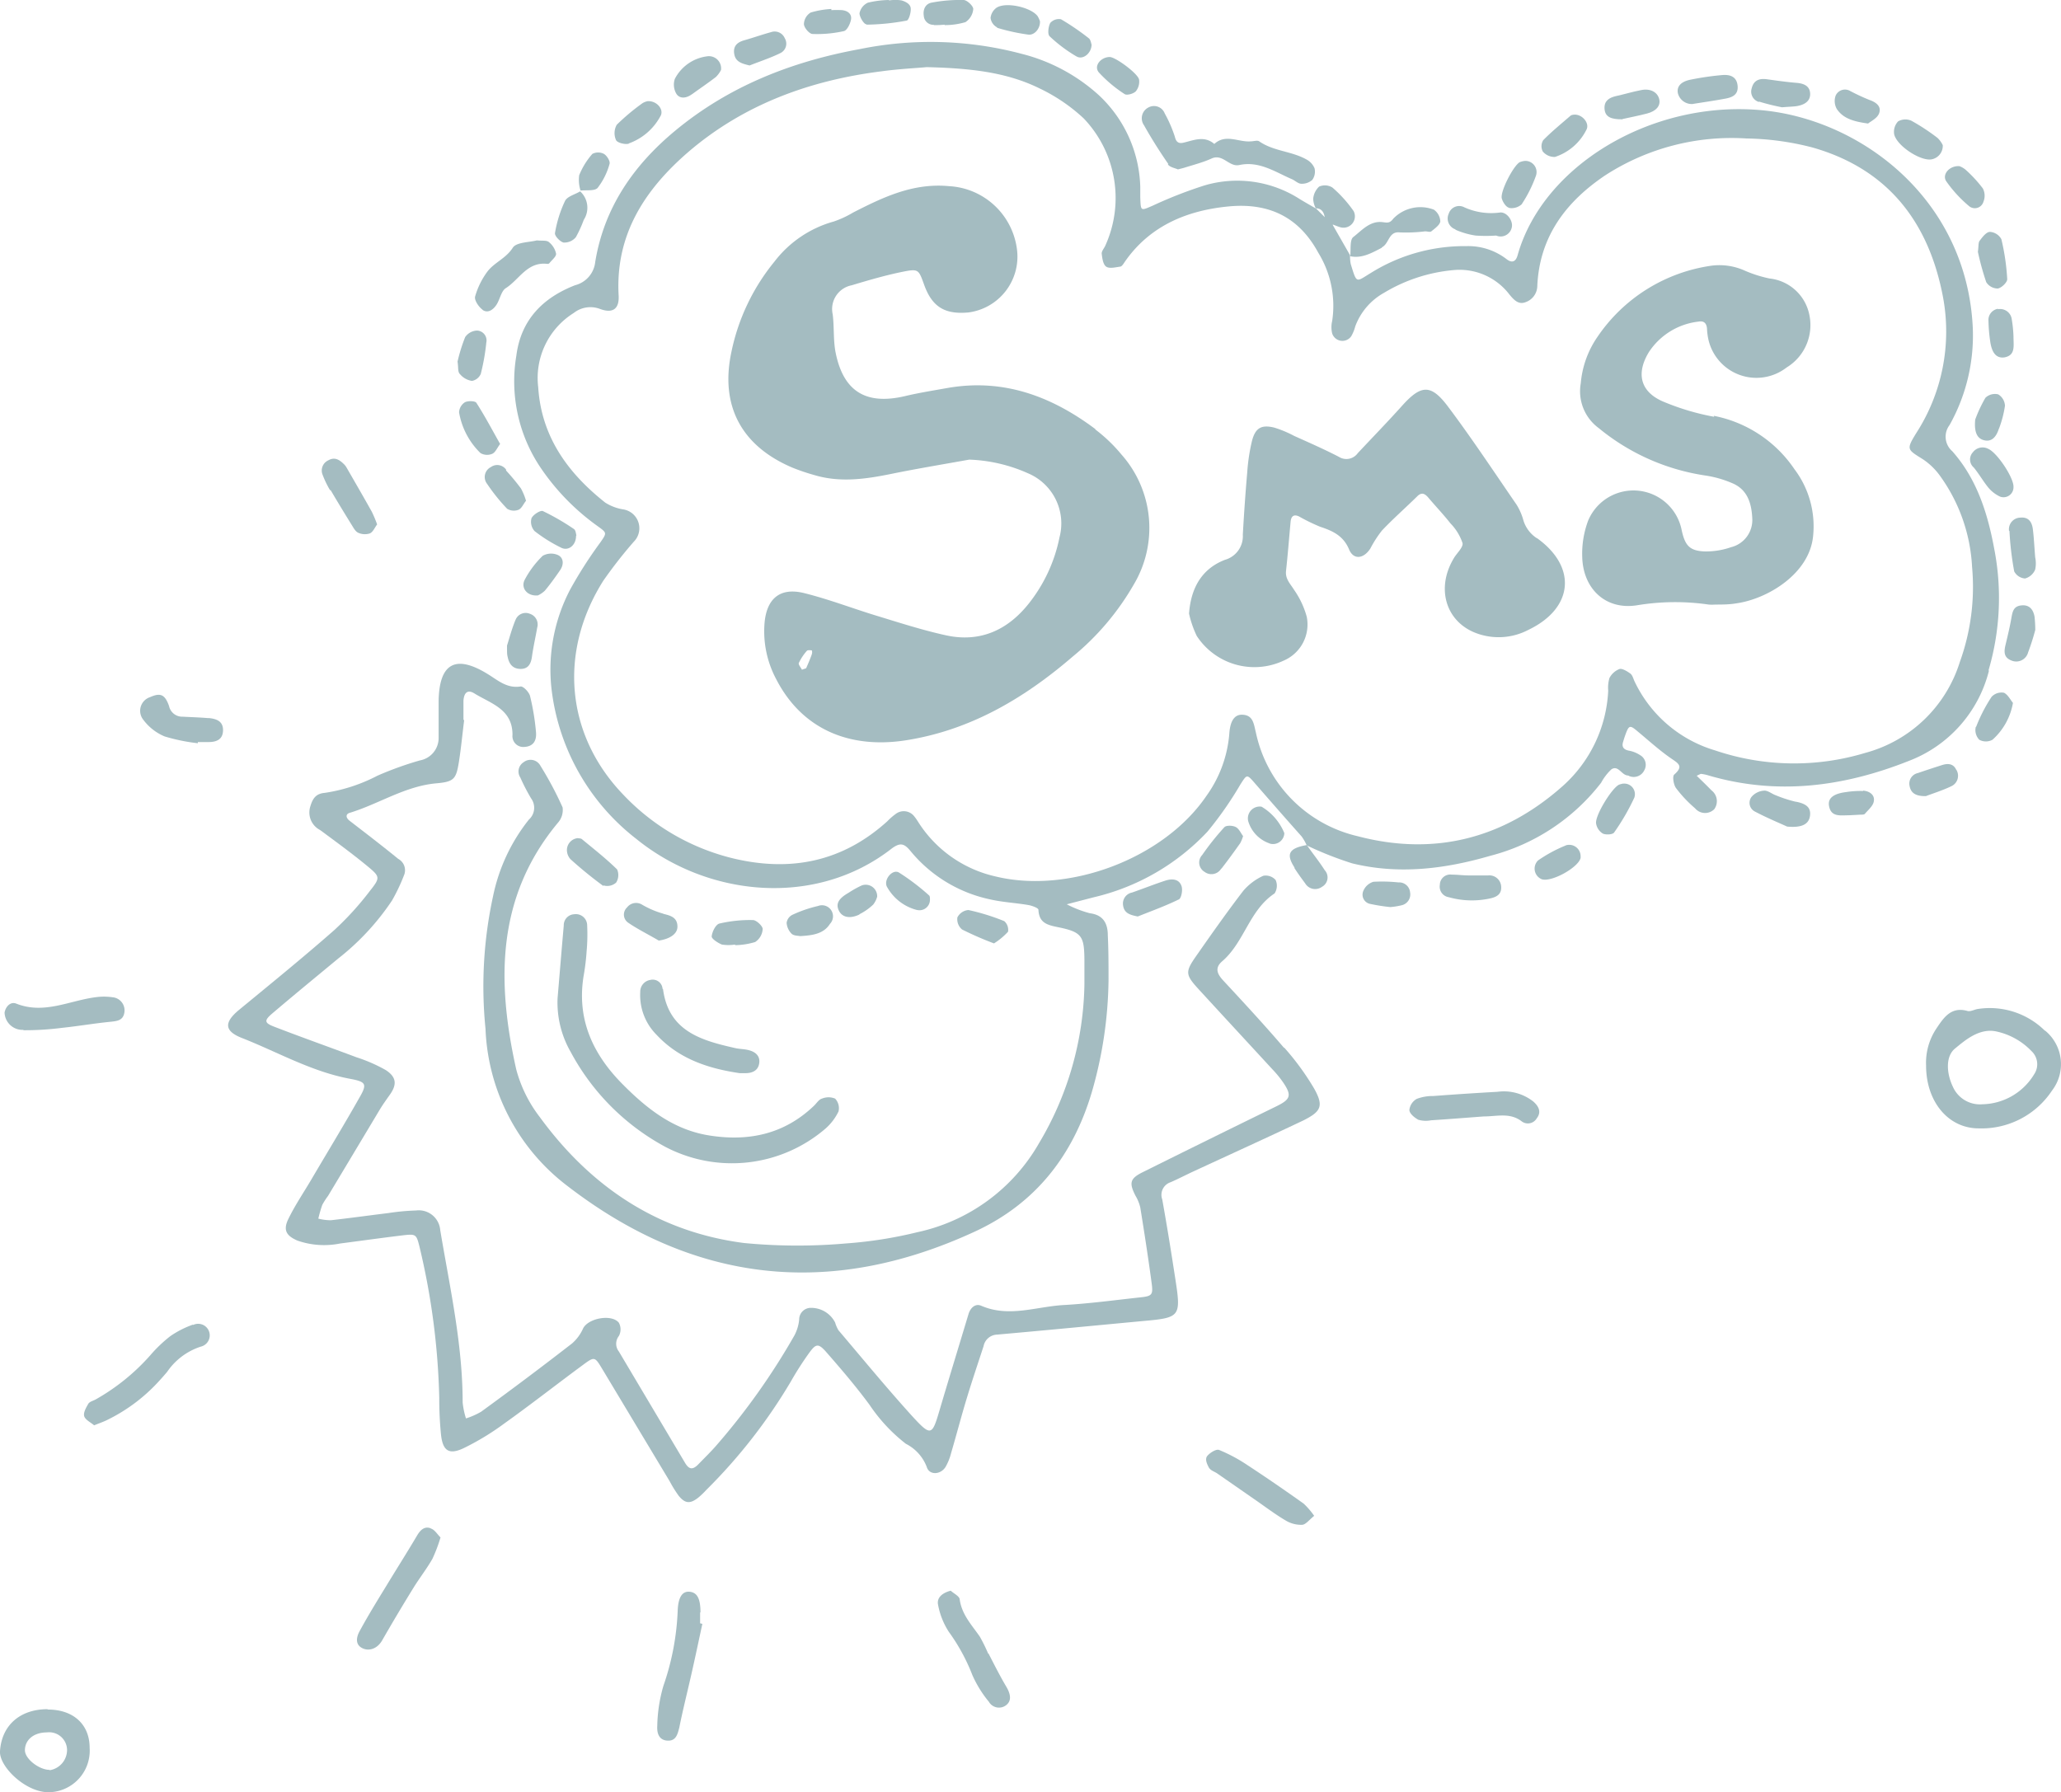 <svg xmlns="http://www.w3.org/2000/svg" xmlns:xlink="http://www.w3.org/1999/xlink" viewBox="0 0 229.91 199.95"><defs><style>.cls-1{fill:none;}.cls-2{clip-path:url(#clip-path);}.cls-3{fill:#a4bcc1;}</style><clipPath id="clip-path"><rect class="cls-1" width="229.91" height="199.95"/></clipPath></defs><title>edu11</title><g id="Слой_2" data-name="Слой 2"><g id="Слой_1-2" data-name="Слой 1"><g class="cls-2"><path class="cls-3" d="M221.84,74.74a28.59,28.59,0,0,0,.62-13.52c-.74-4-1.95-7.8-4.68-10.88a2.14,2.14,0,0,1-.3-2.92,20.45,20.45,0,0,0,2.59-10.84c-.68-14.52-12.71-23.42-23.85-24.31-12.16-1-24.15,6.28-26.93,16.22-.21.73-.63.88-1.23.42a7,7,0,0,0-4.45-1.45,19.7,19.7,0,0,0-10.7,3c-1.66,1-1.54,1.25-2.23-1a4.44,4.44,0,0,1-.08-.94l0,0,0,0s0,0,0-.05h0l-1.92-3.36-.51-.51.51.51,0,0h0l0-.06c.3.11.59.24.9.32A1.27,1.27,0,0,0,151,23.55a14.1,14.1,0,0,0-2.37-2.63,1.59,1.59,0,0,0-1.48-.1,2.11,2.11,0,0,0-.66,1.36,2.45,2.45,0,0,0,.29,1.06c.64,0,.9.43,1,1l.48.47h0l-.48-.48-.06-.06.06.06-1-1,0,0h0l.06.06c-.62-.36-1.24-.71-1.85-1.08a12.88,12.88,0,0,0-10.6-1.53,48.41,48.41,0,0,0-5.79,2.26c-1.37.59-1.34.65-1.4-.91,0-.4,0-.8,0-1.2a14.53,14.53,0,0,0-4.62-10.21A20.09,20.09,0,0,0,113.95,6,39.55,39.55,0,0,0,95.9,5.48C88.3,6.87,81.3,9.62,75.3,14.6c-4.64,3.85-7.91,8.58-8.9,14.62a3,3,0,0,1-2.24,2.6c-3.59,1.39-6.05,3.86-6.56,7.86a17.24,17.24,0,0,0,2.76,12.58,25.66,25.66,0,0,0,6.35,6.47c1,.73,1,.72.25,1.8a47.84,47.84,0,0,0-3.35,5.23,19.23,19.23,0,0,0-2.08,11.16A24.81,24.81,0,0,0,71,93.61c8,6.48,20,7.66,28.46,1.07,1-.75,1.44-.54,2.12.28a15.69,15.69,0,0,0,8.86,5.38c1.39.32,2.85.39,4.26.63.42.07,1.13.33,1.14.53.07,1.49,1,1.7,2.21,1.95,2.66.54,2.9,1,2.92,3.71,0,.88,0,1.76,0,2.64a35.62,35.62,0,0,1-5.08,17.77,20.61,20.61,0,0,1-13.54,9.9,47.58,47.58,0,0,1-8,1.26A62,62,0,0,1,83,138.68c-9.64-1.24-17.13-6.3-22.8-14.07a15,15,0,0,1-2.62-5.33c-2.18-9.76-2.22-19.22,4.66-27.49a2.14,2.14,0,0,0,.52-1.71,38.94,38.94,0,0,0-2.47-4.64,1.25,1.25,0,0,0-1.88-.4,1.22,1.22,0,0,0-.37,1.7,21.93,21.93,0,0,0,1.21,2.34A1.77,1.77,0,0,1,59,91.44,20.23,20.23,0,0,0,55,100a47.32,47.32,0,0,0-.84,14.78,23.12,23.12,0,0,0,9.13,17.53c14.1,10.87,29.31,12.57,45.49,5.08,6.73-3.12,10.9-8.45,13-15.49a46.63,46.63,0,0,0,1.88-12.53c0-1.68,0-3.36-.08-5,0-1.31-.48-2.29-2-2.48a12.33,12.33,0,0,1-2.58-1l3-.78a25.28,25.28,0,0,0,12.7-7.33,39.75,39.75,0,0,0,3.68-5.28c.72-1.11.7-1.16,1.6-.12,1.74,2,3.49,4,5.22,5.94a5.6,5.6,0,0,1,.57,1,39,39,0,0,0,5.06,2c5.18,1.27,10.32.64,15.38-.83a22.83,22.83,0,0,0,12.4-8.16,5.85,5.85,0,0,1,1.15-1.5c.77-.5,1.13.66,1.83.69.07,0,.15.07.22.09a1.31,1.31,0,0,0,1.62-.68,1.24,1.24,0,0,0-.47-1.68,3.37,3.37,0,0,0-1.3-.51c-.62-.14-.76-.49-.59-1,.09-.31.19-.61.3-.91.35-.93.49-.93,1.3-.24,1.21,1,2.41,2.1,3.71,3,.8.56,1.49.87.38,1.83-.22.19-.07,1.13.2,1.5a14.24,14.24,0,0,0,2.13,2.26,1.45,1.45,0,0,0,2.14.1,1.52,1.52,0,0,0-.32-2.11c-.51-.53-1-1-1.64-1.62.36-.16.43-.22.5-.21a4.49,4.49,0,0,1,.7.14c7.7,2.29,15.16,1.32,22.5-1.6a14.56,14.56,0,0,0,8.89-10M208.07,84a27.45,27.45,0,0,1-16.75-.28,14.5,14.5,0,0,1-9-7.74c-.13-.29-.22-.66-.45-.83s-.88-.61-1.21-.51a2.14,2.14,0,0,0-1.12,1,3.83,3.83,0,0,0-.14,1.42,15.21,15.21,0,0,1-5.19,10.74c-6.58,5.79-14.26,7.73-22.77,5.49a15.09,15.09,0,0,1-11.34-11.55c-.24-.94-.28-2-1.58-2-.82,0-1.3.71-1.39,2.15a13.76,13.76,0,0,1-2.54,6.89c-4.75,7-15.35,11-23.55,9a13.81,13.81,0,0,1-8.34-5.66c-.23-.33-.42-.68-.68-1a1.48,1.48,0,0,0-2.14-.28,6.89,6.89,0,0,0-.9.79c-5,4.53-10.79,5.67-17.19,4.14a24.91,24.91,0,0,1-12.29-7.14c-6.39-6.66-7.21-15.9-2.2-23.84a51,51,0,0,1,3.39-4.34,2.13,2.13,0,0,0-1.18-3.62,5.29,5.29,0,0,1-2-.76c-4.17-3.3-7.12-7.36-7.47-12.86A8.55,8.55,0,0,1,64,34.92a3,3,0,0,1,2.91-.46c1.46.55,2.19,0,2.1-1.51-.38-6.79,2.94-11.82,7.78-16,6.19-5.31,13.59-8,21.59-9,1.9-.26,3.81-.35,5-.46,4.8.12,8.87.54,12.6,2.38a19.52,19.52,0,0,1,4.91,3.34,12.86,12.86,0,0,1,2.39,14.24c-.14.29-.41.59-.38.86.06.51.15,1.2.5,1.44s1,.08,1.54,0c.19,0,.37-.29.5-.49,2.8-4.08,7-5.79,11.62-6.23s7.9,1.29,10,5.17a11.3,11.3,0,0,1,1.55,7.6,3,3,0,0,0,0,1.41,1.2,1.2,0,0,0,2.12.31,4.36,4.36,0,0,0,.45-1.1,7.09,7.09,0,0,1,3.21-3.75,18.12,18.12,0,0,1,7.92-2.55,7,7,0,0,1,6.08,2.75c.5.6,1,1.14,1.77.85a1.94,1.94,0,0,0,1.33-1.82c.25-5.52,3.21-9.4,7.58-12.34a25.94,25.94,0,0,1,15.76-4.11,30.89,30.89,0,0,1,7.34,1c8.42,2.39,13,8.32,14.58,16.71a20.91,20.91,0,0,1-3,15.18c-1.11,1.81-1,1.8.71,2.87a7.4,7.4,0,0,1,1.89,1.79,19,19,0,0,1,3.64,10.25,24.67,24.67,0,0,1-1.37,10.62A15.17,15.17,0,0,1,208.07,84"/><path class="cls-3" d="M143.24,116.91c-2.18-2.55-4.45-5-6.75-7.48-.75-.79-1-1.47-.12-2.21,2.44-2.12,3-5.68,5.81-7.54a1.57,1.57,0,0,0,.12-1.5,1.48,1.48,0,0,0-1.38-.47,6.42,6.42,0,0,0-2.24,1.69c-1.84,2.4-3.59,4.89-5.32,7.37-1.15,1.66-1.1,2,.29,3.53,2.75,3,5.53,6,8.29,9a12,12,0,0,1,1.21,1.48c1,1.48.8,1.89-.85,2.69q-7.43,3.63-14.83,7.31c-1.43.71-1.53,1.2-.8,2.63a4.66,4.66,0,0,1,.53,1.3c.46,2.84.9,5.68,1.28,8.53.16,1.22,0,1.37-1.24,1.5-2.86.31-5.71.7-8.58.86-3.06.17-6.11,1.42-9.2.08-.64-.28-1.2.2-1.42.93-1.08,3.59-2.18,7.17-3.24,10.76-.82,2.79-.95,2.9-3,.67-2.84-3.13-5.53-6.4-8.27-9.63a3.72,3.72,0,0,1-.37-.86,3,3,0,0,0-2.84-1.63,1.3,1.3,0,0,0-1.17,1.3,4.73,4.73,0,0,1-.53,1.77,75.77,75.77,0,0,1-8.73,12.3c-.63.72-1.32,1.39-2,2.09s-1.08.5-1.5-.22l-7.35-12.37a1.4,1.4,0,0,1,0-1.74,1.57,1.57,0,0,0,0-1.47c-.79-1-3.42-.53-4,.64a4.75,4.75,0,0,1-1.22,1.66q-5,3.88-10.16,7.63a8.26,8.26,0,0,1-1.68.74,8.9,8.9,0,0,1-.37-1.78c0-6.51-1.43-12.84-2.5-19.22a2.4,2.4,0,0,0-2.69-2.2,25.29,25.29,0,0,0-3.1.29c-2.14.26-4.28.56-6.42.8a5.76,5.76,0,0,1-1.39-.18,14.36,14.36,0,0,1,.44-1.53,7.75,7.75,0,0,1,.64-1q2.9-4.83,5.79-9.66c.33-.54.7-1.06,1.07-1.58.84-1.16.81-2-.41-2.8a17.53,17.53,0,0,0-3.27-1.43c-3.06-1.15-6.15-2.24-9.2-3.42-1.09-.42-1.11-.69-.21-1.46,2.43-2.07,4.91-4.1,7.37-6.14a27.87,27.87,0,0,0,6-6.47,20.57,20.57,0,0,0,1.33-2.8,1.44,1.44,0,0,0-.64-1.85C42.67,94.39,40.85,93,39,91.57c-.42-.32-.47-.73,0-.88,3.29-1,6.2-3,9.72-3.3,1.91-.17,2.16-.48,2.46-2.31.25-1.57.4-3.16.6-4.75H51.7c0-.72,0-1.44,0-2.16.07-.93.49-1.26,1.23-.8,1.82,1.13,4.25,1.73,4.24,4.62a1.21,1.21,0,0,0,1.36,1.34c.87-.06,1.36-.59,1.26-1.67a26.75,26.75,0,0,0-.66-4c-.11-.44-.75-1.11-1.06-1.07-1.55.24-2.56-.72-3.7-1.41C50.81,73,49,74,48.93,78.21c0,1.36,0,2.72,0,4.08a2.54,2.54,0,0,1-2.1,2.55,37.73,37.73,0,0,0-4.72,1.7,18.59,18.59,0,0,1-5.89,1.92c-1,.08-1.35.66-1.6,1.5a2.2,2.2,0,0,0,1.08,2.64c1.8,1.33,3.61,2.65,5.33,4.07,1.36,1.13,1.4,1.26.27,2.68a33.62,33.62,0,0,1-4,4.41c-3.48,3.06-7.1,6-10.66,8.93-1.66,1.39-1.62,2.34.33,3.11,4,1.57,7.77,3.76,12.08,4.56,1.83.34,1.93.59,1,2.18-1.73,3.06-3.56,6.06-5.34,9.09-.85,1.44-1.8,2.84-2.53,4.34-.62,1.25-.27,1.89,1,2.44a9,9,0,0,0,4.73.33c2.3-.3,4.59-.62,6.89-.9,1.6-.19,1.64-.18,2,1.27A80.12,80.12,0,0,1,49,155.94a40.39,40.39,0,0,0,.19,4.07c.19,1.85.88,2.34,2.53,1.56a29,29,0,0,0,4.49-2.72c3-2.14,5.89-4.41,8.85-6.59,1.27-.94,1.3-.89,2.12.47l7.53,12.54a13.37,13.37,0,0,0,1,1.61c.73.9,1.3.92,2.23.17a9.66,9.66,0,0,0,.86-.83,60.25,60.25,0,0,0,9.41-12.07,35.43,35.43,0,0,1,2.07-3.23c.73-1,1-1.07,1.85-.12,1.68,1.92,3.35,3.87,4.86,5.92a18.65,18.65,0,0,0,4.06,4.36,4.82,4.82,0,0,1,2.33,2.58c.27.94,1.54.9,2.1,0a6.07,6.07,0,0,0,.62-1.55c.61-2.07,1.15-4.16,1.78-6.22.58-1.91,1.22-3.8,1.84-5.7a1.59,1.59,0,0,1,1.5-1.29c5.41-.48,10.81-1,16.22-1.51,4.19-.37,4.32-.47,3.69-4.58-.46-3-.94-6-1.48-9a1.48,1.48,0,0,1,.93-1.91c.88-.38,1.73-.83,2.6-1.23,4.06-1.88,8.13-3.73,12.18-5.65,2-1,2.33-1.6,1.26-3.53a28.83,28.83,0,0,0-3.37-4.62"/><path class="cls-3" d="M62.89,103.25c-.24,2.7-.46,5.4-.69,8.11a11.06,11.06,0,0,0,1.46,6,25.9,25.9,0,0,0,10.5,10.56,16,16,0,0,0,17.92-2A6,6,0,0,0,93.54,124a1.55,1.55,0,0,0-.38-1.43,1.91,1.91,0,0,0-1.47,0c-.34.09-.59.51-.88.79-3.25,3.12-7.16,4-11.5,3.35-4.11-.59-7.15-3-9.94-5.83-3.32-3.38-5.08-7.31-4.24-12.15a25.23,25.23,0,0,0,.31-2.61,20.8,20.8,0,0,0,.06-2.87A1.26,1.26,0,0,0,64.06,102a1.22,1.22,0,0,0-1.17,1.27"/><path class="cls-3" d="M228.12,115a8.75,8.75,0,0,0-7.49-2.43c-.39.06-.82.32-1.16.22-1.82-.51-2.64.74-3.44,1.93a6.88,6.88,0,0,0-1.17,4.17c0,4,2.46,7,5.87,7a9.42,9.42,0,0,0,8.18-4.22,4.84,4.84,0,0,0-.79-6.7m-1.22,4.91a6.9,6.9,0,0,1-5.75,3.32,3.3,3.3,0,0,1-3.3-1.95c-.71-1.48-.85-3.38.24-4.27s2.7-2.32,4.62-1.9a7.66,7.66,0,0,1,3.91,2.19,2,2,0,0,1,.27,2.62"/><path class="cls-3" d="M5.31,190.69c-3.12,0-5.13,1.84-5.31,4.69-.11,1.75,3,4.74,5.63,4.57A4.64,4.64,0,0,0,10,195c0-2.63-1.84-4.28-4.69-4.27m.23,6.73c-1.17,0-2.75-1.22-2.76-2.18,0-1.18,1-2,2.45-2a2,2,0,0,1,2.25,1.9,2.29,2.29,0,0,1-1.95,2.32"/><path class="cls-3" d="M130.28,18.34c.23.33.8.41,1.12.56.38-.1.62-.15.85-.23,1-.31,2-.57,2.94-1,1.24-.53,1.93,1,3.07.74,2.21-.47,4,.78,5.83,1.57.37.15.7.51,1.06.52a1.74,1.74,0,0,0,1.24-.43,1.58,1.58,0,0,0,.25-1.3,2,2,0,0,0-.94-1c-1.64-.91-3.65-.9-5.23-2-.21-.15-.62,0-.94,0-1.36.12-2.79-.88-4.07.29-1.1-.94-2.25-.43-3.4-.15-.53.13-.85,0-1-.65a14.49,14.49,0,0,0-1.13-2.6,1.28,1.28,0,0,0-1.8-.68,1.35,1.35,0,0,0-.51,2c.83,1.48,1.74,2.92,2.71,4.32"/><path class="cls-3" d="M73.91,110.33a1.1,1.1,0,0,0-1.37-1,1.33,1.33,0,0,0-1.12,1.36,6.26,6.26,0,0,0,1.84,4.78c2.54,2.72,5.85,3.76,9.26,4.26h.63c.82,0,1.46-.32,1.55-1.17s-.55-1.27-1.32-1.43c-.47-.1-1-.1-1.42-.21-3.77-.85-7.39-1.89-8-6.58"/><path class="cls-3" d="M21.51,147.79A10.77,10.77,0,0,0,19,149.07a15.41,15.41,0,0,0-2.24,2.14,23.6,23.6,0,0,1-6.1,4.93c-.28.15-.67.24-.81.48-.25.43-.58,1-.45,1.4s.75.69,1.1,1c.62-.25,1.07-.4,1.5-.62a19.15,19.15,0,0,0,5.54-4.1q.57-.61,1.11-1.25a7.25,7.25,0,0,1,3.75-2.81,1.29,1.29,0,1,0-.85-2.42"/><path class="cls-3" d="M78.14,179.88c0-1.55-.38-2.2-1.19-2.29s-1.29.56-1.35,2.09A28.93,28.93,0,0,1,74,188.1a17.06,17.06,0,0,0-.68,4.46c-.07,1.15.45,1.66,1.27,1.64s1-.71,1.19-1.47c.4-2,.91-4,1.36-6,.42-1.85.81-3.71,1.21-5.56l-.25-.06c0-.4,0-.8,0-1.2"/><path class="cls-3" d="M48.05,170.51c-.68-.26-1.15.17-1.52.8-1.13,1.91-2.32,3.78-3.47,5.68-1,1.63-2,3.26-2.91,4.93-.56,1-.38,1.69.35,2s1.59,0,2.11-.87q1.72-3,3.53-5.93c.67-1.08,1.46-2.09,2.09-3.19a16.88,16.88,0,0,0,.91-2.4c-.37-.37-.66-.88-1.09-1"/><path class="cls-3" d="M171.05,122.9a5.31,5.31,0,0,0-4-1.09q-3.58.2-7.15.47a5,5,0,0,0-1.86.32,1.63,1.63,0,0,0-.82,1.23c0,.41.59.88,1,1.1a3,3,0,0,0,1.41.06c2-.13,4-.29,5.87-.43,1.49,0,2.93-.46,4.24.54a1.14,1.14,0,0,0,1.68-.32c.57-.72.21-1.37-.37-1.88"/><path class="cls-3" d="M110.25,184.53a18.52,18.52,0,0,0-.94-1.92c-.89-1.3-2-2.43-2.25-4.14,0-.39-.71-.7-1-1-1,.26-1.59.82-1.41,1.6a8.29,8.29,0,0,0,1.2,3,21.24,21.24,0,0,1,2.61,4.79,12.7,12.7,0,0,0,1.85,3,1.3,1.3,0,0,0,1.89.41c.64-.46.59-1.19.05-2.1-.72-1.21-1.35-2.48-2-3.73"/><path class="cls-3" d="M2.62,114.94a32.28,32.28,0,0,0,4.26-.26c1.81-.19,3.61-.5,5.42-.68.77-.08,1.45-.14,1.58-1.07a1.47,1.47,0,0,0-1.34-1.67,6.75,6.75,0,0,0-1.89,0c-2.93.38-5.74,1.94-8.84.71-.63-.25-1.18.32-1.3,1a2,2,0,0,0,2.1,1.93"/><path class="cls-3" d="M145.42,167.75c-2.07-1.47-4.16-2.91-6.28-4.3a17.65,17.65,0,0,0-3.14-1.68c-.32-.13-1,.29-1.31.65s-.05.9.14,1.27.61.47.94.69l4.32,3c1.11.77,2.19,1.59,3.35,2.27a3.31,3.31,0,0,0,1.79.47c.41,0,.8-.54,1.37-1a8.43,8.43,0,0,0-1.19-1.38"/><path class="cls-3" d="M53.81,34.56c.61.44,1.21,0,1.58-.57s.52-1.49,1-1.82c1.53-.95,2.41-3,4.67-2.73a.28.28,0,0,0,.22-.07c.28-.36.8-.76.75-1.08A2.25,2.25,0,0,0,61.22,27c-.26-.21-.75-.12-1.34-.18-.82.22-2.28.19-2.68.82-.77,1.21-2.09,1.65-2.86,2.7A8.64,8.64,0,0,0,53,33.08c-.11.4.4,1.17.84,1.48"/><path class="cls-3" d="M23.24,80.12c-.95-.08-1.9-.11-2.85-.16a1.5,1.5,0,0,1-1.53-1.18c-.47-1.35-1-1.5-2.12-1A1.6,1.6,0,0,0,16,80.32a5.69,5.69,0,0,0,2.36,1.84,20.54,20.54,0,0,0,3.71.76l0-.13h1.19c.88,0,1.61-.28,1.62-1.32s-.78-1.28-1.61-1.36"/><path class="cls-3" d="M154.16,27.59c.83-.43.73-1.81,2-1.66a17.52,17.52,0,0,0,2.82-.12c.24,0,.56.12.69,0,.39-.32.95-.71,1-1.11a1.68,1.68,0,0,0-.72-1.31,4.2,4.2,0,0,0-4.52,1c-.39.53-.67.46-1.15.4-1.45-.2-2.35.91-3.31,1.65-.42.32-.26,1.39-.35,2.15,1.32.26,2.36-.35,3.51-.94"/><path class="cls-3" d="M36.87,54.66c.76,1.3,1.55,2.59,2.34,3.87.21.33.42.75.73.9a1.8,1.8,0,0,0,1.32.08c.36-.16.55-.67.81-1a13.87,13.87,0,0,0-.6-1.43c-.93-1.66-1.88-3.3-2.83-4.95a1.76,1.76,0,0,0-.3-.37c-.48-.47-1-.8-1.7-.41A1.25,1.25,0,0,0,36,53a10.82,10.82,0,0,0,.83,1.71"/><path class="cls-3" d="M200.32,89.45a14.83,14.83,0,0,1-2.22-.72c-.45-.16-.89-.55-1.31-.52a2,2,0,0,0-1.38.67,1.09,1.09,0,0,0,.35,1.66c1.33.7,2.72,1.28,3.6,1.68,1.7.16,2.43-.3,2.55-1.2s-.38-1.35-1.59-1.58"/><path class="cls-3" d="M162.36,25.63a8.72,8.72,0,0,0,2.25.65,16.17,16.17,0,0,0,2.29,0,1.27,1.27,0,0,0,1.76-1c.1-.73-.63-1.71-1.41-1.56a7.29,7.29,0,0,1-3.9-.59,1.22,1.22,0,0,0-1.74.71,1.28,1.28,0,0,0,.75,1.75"/><path class="cls-3" d="M67.31,98.78a1.48,1.48,0,0,0,1.42-.31A1.56,1.56,0,0,0,68.84,97c-1.23-1.21-2.6-2.28-3.93-3.38-.11-.09-.3-.08-.46-.11A1.34,1.34,0,0,0,63.25,95a1.54,1.54,0,0,0,.38.85,45.48,45.48,0,0,0,3.68,3"/><path class="cls-3" d="M160.62,98.71a1.19,1.19,0,0,0,1,1.39,9.47,9.47,0,0,0,4.72.11c.7-.17,1.18-.51,1.12-1.3A1.32,1.32,0,0,0,166,97.67c-.71,0-1.43,0-2.15,0v0c-.64,0-1.27-.09-1.91-.09a1.16,1.16,0,0,0-1.32,1.09"/><path class="cls-3" d="M131.49,100.36c.29-.14.45-1,.33-1.44-.24-.83-1-.92-1.76-.69-1.27.41-2.51.91-3.78,1.35a1.25,1.25,0,0,0-1,1.41c.11.9.78,1.09,1.64,1.26,1.53-.61,3.08-1.17,4.55-1.89"/><path class="cls-3" d="M224.16,59.25a34.54,34.54,0,0,0,.53,4.5,1.48,1.48,0,0,0,1.21.79,1.7,1.7,0,0,0,1.13-1,3.3,3.3,0,0,0,0-1.37c-.1-1.23-.14-2.19-.26-3.13-.1-.79-.47-1.38-1.39-1.29a1.3,1.3,0,0,0-1.27,1.46"/><path class="cls-3" d="M188.88,11.59c1.26-.2,2.44-.37,3.61-.59.74-.14,1.41-.42,1.35-1.36s-.64-1.34-1.67-1.27a31.35,31.35,0,0,0-3.54.51c-1.11.21-1.6.76-1.46,1.51a1.6,1.6,0,0,0,1.7,1.21"/><path class="cls-3" d="M220.84,26.85c-.17.22-.11.61-.2,1.25a30.28,30.28,0,0,0,.93,3.38,1.53,1.53,0,0,0,1.29.71c.42-.07,1.07-.7,1.05-1.05a25.17,25.17,0,0,0-.65-4.45,1.57,1.57,0,0,0-1.27-.82c-.41,0-.85.58-1.16,1"/><path class="cls-3" d="M57.51,69.15c-.45,1.09-.74,2.24-.95,2.87,0,.79,0,1,.07,1.26.15.77.54,1.33,1.41,1.35s1.19-.55,1.3-1.36c.15-1.09.4-2.17.59-3.26a1.25,1.25,0,0,0-.82-1.53,1.21,1.21,0,0,0-1.6.68"/><path class="cls-3" d="M220.18,52.16c.55.67,1,1.45,1.52,2.11a3.79,3.79,0,0,0,1.42,1.14,1.11,1.11,0,0,0,1.49-1.08c.05-1-1.8-3.81-2.81-4.25a1.35,1.35,0,0,0-1.72.38,1.18,1.18,0,0,0,.1,1.7"/><path class="cls-3" d="M55.79,49.53c-.9-1.59-1.71-3.13-2.65-4.59-.14-.22-.94-.24-1.28-.06A1.42,1.42,0,0,0,51.21,46a8.27,8.27,0,0,0,2.39,4.55,1.47,1.47,0,0,0,1.31.08c.35-.15.55-.66.88-1.1"/><path class="cls-3" d="M226.25,72.76a25.41,25.41,0,0,0,.79-2.48,13.89,13.89,0,0,0-.08-1.47c-.14-.8-.57-1.35-1.44-1.27s-1,.62-1.13,1.33c-.17,1-.41,2-.65,3-.18.75-.28,1.45.61,1.81a1.37,1.37,0,0,0,1.9-.93"/><path class="cls-3" d="M215.4,17.79a1.53,1.53,0,0,0,1.32-1.6,2.79,2.79,0,0,0-.58-.8,23.3,23.3,0,0,0-2.92-1.92,1.65,1.65,0,0,0-1.48.07,1.7,1.7,0,0,0-.44,1.44c.29,1.27,2.84,2.95,4.09,2.81"/><path class="cls-3" d="M181.08,87.42a2.87,2.87,0,0,0-.46.12c-.79.34-2.73,3.48-2.57,4.35A1.62,1.62,0,0,0,178.8,93c.34.16,1.1.12,1.26-.12A25.05,25.05,0,0,0,182.31,89a1.18,1.18,0,0,0-1.23-1.57"/><path class="cls-3" d="M74,101.94a10,10,0,0,1-2.36-1,1.27,1.27,0,0,0-1.7.31,1.09,1.09,0,0,0,.13,1.69c1.08.74,2.27,1.32,3.42,2,1.21-.18,2.08-.73,2.08-1.55,0-1-.7-1.23-1.56-1.43"/><path class="cls-3" d="M136.24,96.93c.73-.93,1.42-1.89,2.11-2.86a4.16,4.16,0,0,0,.32-.79c-.24-.31-.44-.8-.8-1s-1.07-.21-1.28,0a29.55,29.55,0,0,0-2.49,3.12,1.21,1.21,0,0,0,.27,1.87,1.27,1.27,0,0,0,1.87-.38"/><path class="cls-3" d="M196.21,11.33a24.82,24.82,0,0,0,2.58.64c.83-.07,1.24-.07,1.63-.13,1.05-.17,1.58-.68,1.5-1.49s-.77-1.05-1.55-1.11c-1.1-.09-2.2-.25-3.29-.4-.81-.11-1.45.11-1.67,1a1.21,1.21,0,0,0,.81,1.54"/><path class="cls-3" d="M70.15,16a6.48,6.48,0,0,0,3.5-3c.49-.74-.37-1.78-1.4-1.71a1.72,1.72,0,0,0-.56.21,23.86,23.86,0,0,0-2.89,2.42,1.9,1.9,0,0,0-.08,1.71c.14.3,1,.52,1.42.4"/><path class="cls-3" d="M110.87,105.26a7.53,7.53,0,0,0,1.58-1.31,1.29,1.29,0,0,0-.42-1.18,24.21,24.21,0,0,0-4-1.24,1.52,1.52,0,0,0-1.23.82,1.49,1.49,0,0,0,.52,1.35,36.71,36.71,0,0,0,3.58,1.56"/><path class="cls-3" d="M77.19,10.52c.89-.65,1.8-1.26,2.67-1.93a3,3,0,0,0,.57-.78,1.36,1.36,0,0,0-1.59-1.52,4.72,4.72,0,0,0-3.56,2.51,2,2,0,0,0,.2,1.71c.4.55,1.12.44,1.71,0"/><path class="cls-3" d="M220.4,81.11a1.56,1.56,0,0,0,.39,1.42,1.53,1.53,0,0,0,1.48,0,7.16,7.16,0,0,0,2.28-4.11c-.26-.31-.57-.93-1-1.13a1.51,1.51,0,0,0-1.38.45,17.62,17.62,0,0,0-1.72,3.33"/><path class="cls-3" d="M181,13.28c.75-.17,1.76-.36,2.75-.62s1.52-.85,1.34-1.6-.95-1.24-2.06-1c-.93.18-1.84.46-2.76.66-.77.18-1.34.53-1.28,1.42s.7,1.19,2,1.17"/><path class="cls-3" d="M173.46,17.51a6,6,0,0,0,3.49-3c.41-.68-.33-1.66-1.2-1.72-.16,0-.44,0-.6.16-1,.87-2.06,1.73-3,2.69a1.28,1.28,0,0,0-.05,1.26,1.7,1.7,0,0,0,1.36.61"/><path class="cls-3" d="M62.9,27.06a1.66,1.66,0,0,0,1.34-.6,13.7,13.7,0,0,0,.88-1.93,2.48,2.48,0,0,0-.4-3.18c-.58.35-1.44.56-1.69,1.07A13.54,13.54,0,0,0,61.91,26c-.06.31.58,1,1,1.07"/><path class="cls-3" d="M83.63,7.3c1.16-.46,2.34-.84,3.45-1.39a1.17,1.17,0,0,0,.46-1.65A1.22,1.22,0,0,0,86,3.59C85,3.86,84,4.22,83,4.5c-.8.23-1.24.68-1.09,1.54s.83,1.05,1.69,1.26"/><path class="cls-3" d="M223,47.8a12,12,0,0,0,.66-2.53,1.57,1.57,0,0,0-.75-1.27,1.53,1.53,0,0,0-1.43.38,15.15,15.15,0,0,0-1.14,2.43c-.14,1.45.24,2.13,1,2.31s1.31-.24,1.65-1.32"/><path class="cls-3" d="M111.23,3.1a22.2,22.2,0,0,0,3.47.76c.7.1,1.36-.69,1.31-1.49a2.82,2.82,0,0,0-.25-.55c-.71-1-3.58-1.66-4.62-.94A1.62,1.62,0,0,0,110.5,2a1.39,1.39,0,0,0,.74,1.06"/><path class="cls-3" d="M96.68,2.75a25.31,25.31,0,0,0,4.44-.45c.26,0,.53-.95.47-1.41s-.58-.71-1-.84a4.33,4.33,0,0,0-1.42,0V0a10.66,10.66,0,0,0-2.36.3,1.66,1.66,0,0,0-.93,1.18c0,.41.49,1.23.77,1.23"/><path class="cls-3" d="M168.3,23.19a1.68,1.68,0,0,0,1.44-.39,14.7,14.7,0,0,0,1.58-3.14,1.25,1.25,0,0,0-1.2-1.71,2.22,2.22,0,0,0-.58.14c-.7.36-2.26,3.36-2,4.09.12.4.48.95.82,1"/><path class="cls-3" d="M52.63,42.5a1.33,1.33,0,0,0,1-.78,23.69,23.69,0,0,0,.62-3.51,1.1,1.1,0,0,0-1.05-1.33,1.69,1.69,0,0,0-1.31.73,18.3,18.3,0,0,0-.85,2.74c.11.64,0,1.14.27,1.39a2.16,2.16,0,0,0,1.3.75"/><path class="cls-3" d="M56.46,52.4a1.21,1.21,0,0,0-1.7-.29A1.24,1.24,0,0,0,54.35,54a20.59,20.59,0,0,0,2.22,2.76,1.42,1.42,0,0,0,1.28.11c.36-.16.55-.67.83-1a6.89,6.89,0,0,0-.57-1.38,24.91,24.91,0,0,0-1.66-2"/><path class="cls-3" d="M218.23,85.9c-.32-.72-.94-.75-1.6-.54-.9.29-1.8.58-2.69.89a1.2,1.2,0,0,0-.92,1.44c.15.83.74,1.15,1.82,1.13.79-.3,1.85-.63,2.83-1.1a1.28,1.28,0,0,0,.57-1.83"/><path class="cls-3" d="M174.68,94.32A15.61,15.61,0,0,0,171.57,96,1.28,1.28,0,0,0,172,98.1c1.08.34,4.06-1.3,4.32-2.38a2.28,2.28,0,0,0,0-.23,1.27,1.27,0,0,0-1.67-1.17"/><path class="cls-3" d="M82,105.45a8.15,8.15,0,0,0,2.24-.35,1.86,1.86,0,0,0,.84-1.45c0-.33-.7-1-1.09-1a14.89,14.89,0,0,0-3.74.39c-.41.1-.81.91-.86,1.44,0,.27.68.71,1.13.9a4.66,4.66,0,0,0,1.48,0"/><path class="cls-3" d="M219.66,23a1,1,0,0,0,1.6-.5,1.76,1.76,0,0,0-.07-1.48,14.93,14.93,0,0,0-1.94-2.1,2.42,2.42,0,0,0-.66-.38c-1.12-.09-2,.94-1.47,1.7A14.33,14.33,0,0,0,219.66,23"/><path class="cls-3" d="M64.3,59.74c-.05-.15-.07-.58-.28-.72a26.41,26.41,0,0,0-3.46-2c-.27-.12-1.09.4-1.27.8a1.54,1.54,0,0,0,.34,1.43,16.83,16.83,0,0,0,3,1.87c.79.38,1.64-.3,1.63-1.35"/><path class="cls-3" d="M102.29,101.52a1.17,1.17,0,0,0,1.45-1.18c0-.15,0-.38-.11-.45a24.81,24.81,0,0,0-3.36-2.55c-.75-.42-1.79.89-1.29,1.66a5.32,5.32,0,0,0,3.32,2.53"/><path class="cls-3" d="M120.1,6.3c.7.41,1.66-.35,1.67-1.33-.06-.14-.1-.54-.31-.7a27.87,27.87,0,0,0-3.1-2.12,1.28,1.28,0,0,0-1.2.41c-.22.41-.32,1.26-.07,1.49a16.49,16.49,0,0,0,3,2.25"/><path class="cls-3" d="M60,66.43a2.82,2.82,0,0,0,.78-.53c.61-.73,1.17-1.51,1.71-2.3.41-.6.41-1.35-.24-1.67a1.9,1.9,0,0,0-1.71.08,10.62,10.62,0,0,0-2,2.66c-.48.9.25,1.86,1.43,1.76"/><path class="cls-3" d="M145.74,94.29h0l0,0,0,0,0,.06"/><path class="cls-3" d="M144.38,96.82c.38.6.8,1.17,1.22,1.74a1.29,1.29,0,0,0,1.87.38,1.19,1.19,0,0,0,.31-1.85c-.64-1-1.35-1.87-2-2.81-2,.35-2.36,1-1.36,2.53"/><path class="cls-3" d="M104.18,2.8a9.08,9.08,0,0,0,1.19-.05V2.8a8,8,0,0,0,2.33-.33A1.94,1.94,0,0,0,108.57,1c0-.33-.69-1-1.09-1a17,17,0,0,0-3.54.29c-.71.13-1,.77-.89,1.48a1.08,1.08,0,0,0,1.13,1"/><path class="cls-3" d="M222.9,34.45a1.26,1.26,0,0,0-1.08,1.37A18,18,0,0,0,222,38c.18,1.4.71,2,1.61,1.87,1.24-.24,1-1.26,1-2.32a14.43,14.43,0,0,0-.19-1.91,1.31,1.31,0,0,0-1.55-1.14"/><path class="cls-3" d="M125.46,10.5c.25.17,1-.05,1.25-.32a1.72,1.72,0,0,0,.36-1.28c-.08-.66-2.6-2.52-3.27-2.54-1,0-1.83,1-1.22,1.72a14.77,14.77,0,0,0,2.88,2.42"/><path class="cls-3" d="M92.58,103.08a1.23,1.23,0,0,0-1.33-2,14.29,14.29,0,0,0-2.89,1,1.18,1.18,0,0,0-.61.88,1.92,1.92,0,0,0,.55,1.21c.24.24.73.22.95.27,1.39-.08,2.62-.24,3.33-1.36"/><path class="cls-3" d="M90.63,3.79a13.62,13.62,0,0,0,3.51-.32c.35-.08.7-.8.79-1.27.12-.64-.36-1-1-1.07a11.72,11.72,0,0,0-1.19,0V1a9.83,9.83,0,0,0-2.31.4,1.57,1.57,0,0,0-.75,1.27c0,.41.59,1.1.95,1.12"/><path class="cls-3" d="M156,98.45a17.16,17.16,0,0,0-2.8-.07,1.76,1.76,0,0,0-1.11,1,1.05,1.05,0,0,0,.77,1.47,20.44,20.44,0,0,0,2.23.35,7.86,7.86,0,0,0,1.26-.2,1.24,1.24,0,0,0,.95-1.44A1.22,1.22,0,0,0,156,98.45"/><path class="cls-3" d="M208.38,13.79c.29-.25,1-.57,1.22-1.1.33-.79-.28-1.27-1.06-1.54a23.19,23.19,0,0,1-2.15-1,1.14,1.14,0,0,0-1.62.52,1.8,1.8,0,0,0,.13,1.49c.71,1.06,1.87,1.4,3.48,1.62"/><path class="cls-3" d="M207.84,88.25a10.25,10.25,0,0,0-1.9.12c-1.44.18-2.08.7-1.9,1.59.24,1.21,1.25,1,2.19,1l1.34-.07c.16,0,.38,0,.46-.09.38-.45.93-.89,1-1.41.13-.73-.52-1.14-1.21-1.18"/><path class="cls-3" d="M141.6,94.1a1.26,1.26,0,0,0,1.67-1.15A6.12,6.12,0,0,0,140.73,90a1.32,1.32,0,0,0-1.49,1.61,3.75,3.75,0,0,0,2.36,2.48"/><path class="cls-3" d="M68,18.28c.09-.29-.3-.92-.63-1.11a1.39,1.39,0,0,0-1.29,0,8.23,8.23,0,0,0-1.47,2.38,3.91,3.91,0,0,0,.15,1.71c.67-.07,1.59.07,1.91-.3A7.74,7.74,0,0,0,68,18.28"/><path class="cls-3" d="M64.74,21.35h0v-.06h0l0,.05h0"/><path class="cls-3" d="M95.87,102a6.31,6.31,0,0,0,1.54-1.08,2.48,2.48,0,0,0,.44-.88,1.28,1.28,0,0,0-1.73-1.25,11.18,11.18,0,0,0-1.45.81c-1.14.65-1.46,1.24-1.09,2s1.24.93,2.29.43"/><path class="cls-3" d="M122.2,47.88c-4.92-3.69-10.32-5.7-16.58-4.58-1.57.28-3.15.53-4.69.9-4.31,1-6.83-.5-7.71-4.84-.28-1.4-.15-2.87-.33-4.29A2.7,2.7,0,0,1,95,31.83c1.9-.57,3.81-1.13,5.75-1.52,1.71-.34,1.73-.23,2.33,1.43.89,2.5,2.31,3.36,4.95,3.12a6.28,6.28,0,0,0,5.42-7,8.07,8.07,0,0,0-7.58-7.09c-4-.38-7.33,1.22-10.7,2.94a11.17,11.17,0,0,1-2.15,1,12.56,12.56,0,0,0-6.63,4.48,23.32,23.32,0,0,0-4.8,10.08c-1.28,6,1.11,10.49,6.82,12.91a23.48,23.48,0,0,0,2.49.84c2.86.84,5.69.43,8.53-.15s5.8-1.07,8.69-1.59a17.51,17.51,0,0,1,6.57,1.53,6.07,6.07,0,0,1,3.5,7.14,17.35,17.35,0,0,1-3.39,7.34c-2.36,3-5.46,4.43-9.28,3.59-2.64-.58-5.23-1.42-7.82-2.21s-5.29-1.83-8-2.5-4.17.64-4.41,3.31a11.33,11.33,0,0,0,1.28,6.26c2.88,5.63,8.21,7.84,14.51,6.85,7.17-1.13,13.18-4.68,18.6-9.35a29.16,29.16,0,0,0,6.78-8,12.34,12.34,0,0,0-1.35-14.52,17.41,17.41,0,0,0-2.93-2.81M90.56,73c-.18.51-.39,1-.61,1.5,0,.09-.24.11-.49.22-.12-.25-.42-.57-.35-.75A5.72,5.72,0,0,1,90,72.62c.08-.11.37-.08.56-.06a.63.63,0,0,1,0,.42"/><path class="cls-3" d="M191.22,46.5a27.35,27.35,0,0,1-5.72-1.71c-2.54-1.1-3-3.15-1.56-5.51a7.65,7.65,0,0,1,5.54-3.4c.59-.11.89.18.94.77a6.87,6.87,0,0,0,.11,1A5.49,5.49,0,0,0,199.3,41a5.53,5.53,0,0,0,2.55-5.81,5.08,5.08,0,0,0-4.46-4.12,14.14,14.14,0,0,1-2.9-.94,6.92,6.92,0,0,0-3.48-.5,18.49,18.49,0,0,0-12.84,8,10.69,10.69,0,0,0-1.83,5.13,5.09,5.09,0,0,0,2,5,24.33,24.33,0,0,0,11.88,5.29,12,12,0,0,1,3,.85c1.72.71,2.17,2.26,2.25,3.92a3.12,3.12,0,0,1-2.37,3.23,8.46,8.46,0,0,1-3,.47c-1.63-.08-2.13-.67-2.5-2.35a5.48,5.48,0,0,0-10.44-1.08,10.53,10.53,0,0,0-.66,4c.07,3.56,2.58,6,6.11,5.44a26.05,26.05,0,0,1,8-.08,4.65,4.65,0,0,0,.72,0v0c.8,0,1.6,0,2.39-.14,3.45-.49,8.16-3.3,8.54-7.54a10.57,10.57,0,0,0-2.09-7.43,14.11,14.11,0,0,0-9-5.95"/><path class="cls-3" d="M171.46,60.06a3.64,3.64,0,0,1-1.52-2,6.46,6.46,0,0,0-.76-1.75c-2.53-3.68-5-7.42-7.69-11-1.9-2.51-3-2.37-5.12,0-1.6,1.78-3.27,3.5-4.91,5.25a1.56,1.56,0,0,1-2.1.41c-1.62-.84-3.31-1.58-5-2.34a12.47,12.47,0,0,0-2.2-.92c-1.42-.35-2.12,0-2.5,1.49a21.34,21.34,0,0,0-.53,3.53c-.2,2.3-.36,4.61-.49,6.92a2.74,2.74,0,0,1-2,2.81c-2.37.92-3.77,2.87-4,6a11.57,11.57,0,0,0,.86,2.49,7.68,7.68,0,0,0,9.68,2.76,4.38,4.38,0,0,0,2.59-4.9,9.66,9.66,0,0,0-1.41-3c-.42-.68-1-1.21-.9-2.12.2-1.82.34-3.66.51-5.48.06-.61.35-.87.94-.59a20.91,20.91,0,0,0,2.36,1.15c1.4.46,2.58,1,3.22,2.52.49,1.2,1.63,1.07,2.38-.1a12.75,12.75,0,0,1,1.29-2c1.26-1.33,2.64-2.54,3.95-3.83.49-.48.84-.27,1.19.12.84,1,1.71,1.9,2.5,2.91a5.78,5.78,0,0,1,1.35,2.2c.09.5-.68,1.15-1,1.74-1.94,3.27-.9,6.91,2.35,8.24a7.13,7.13,0,0,0,6-.3c5-2.39,5.49-7,.93-10.25"/></g></g></g></svg>